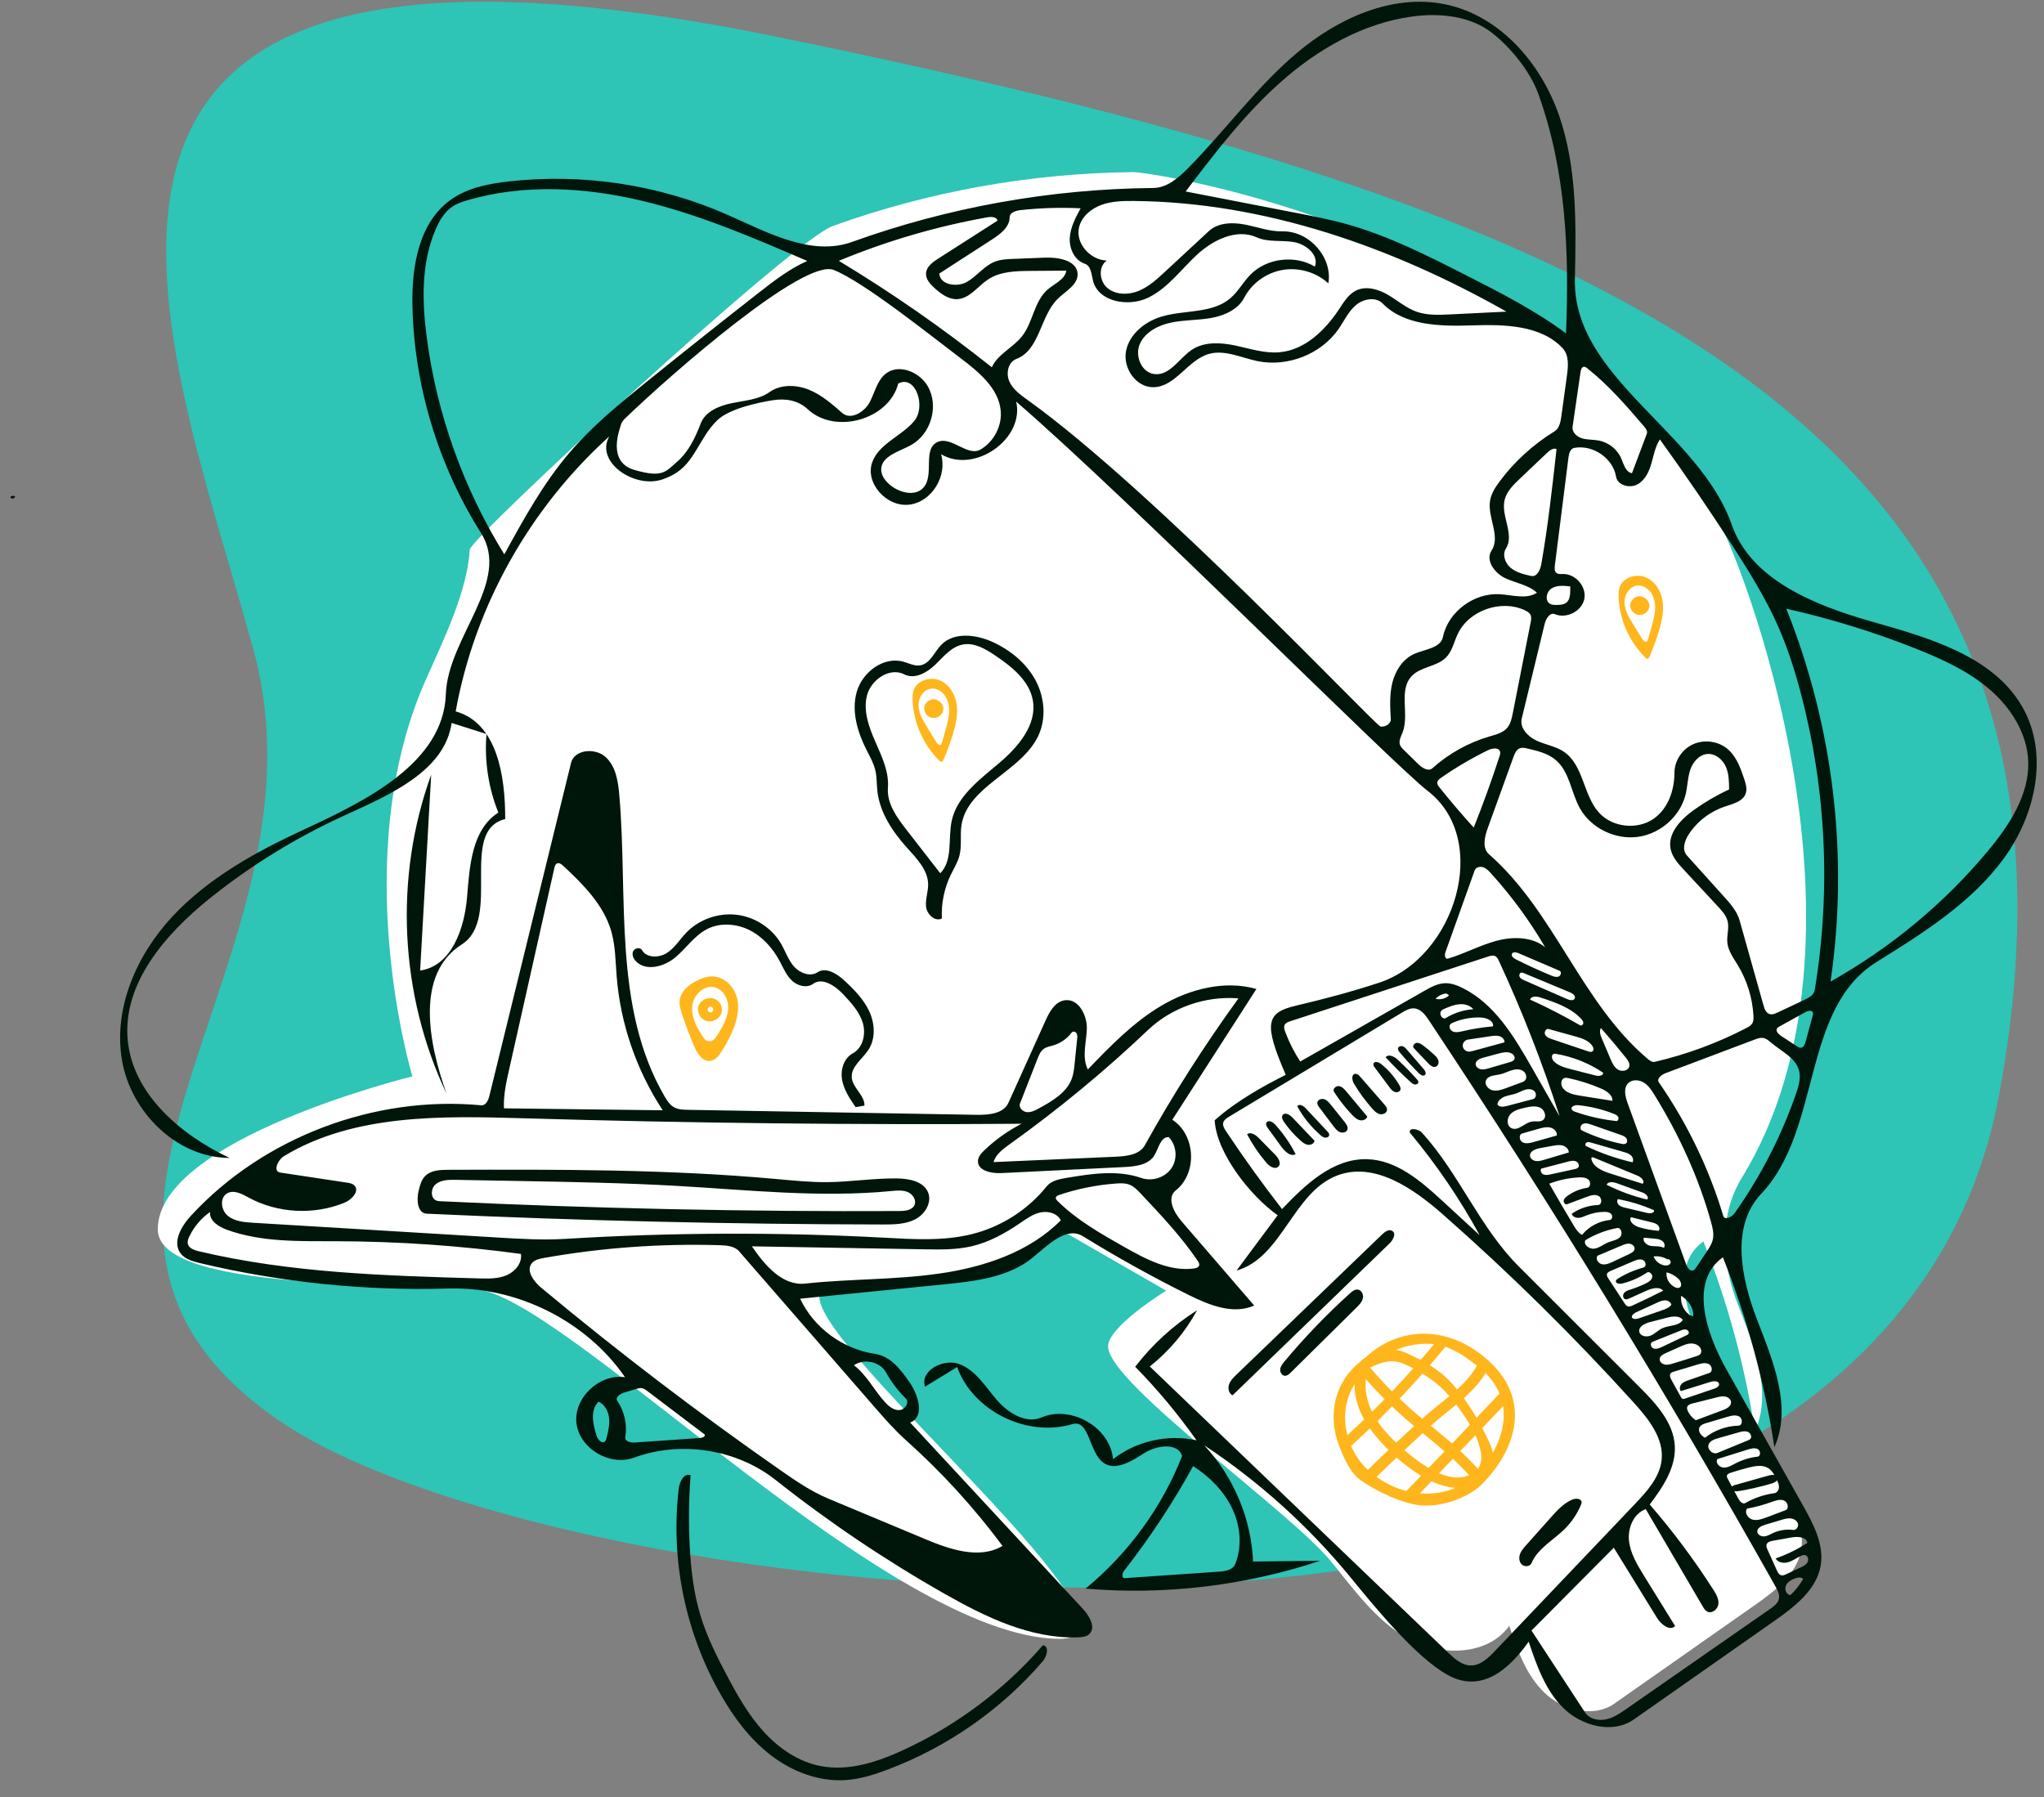 <svg width="116" height="102" viewBox="0 0 116 102" fill="none" xmlns="http://www.w3.org/2000/svg">
<rect x="0" y="0" width="116" height="102" fill="#808080" stroke="none"/>
<path fill-rule="evenodd" clip-rule="evenodd" d="M15.951 80.7C-0.565 69.492 19.215 54.639 14.383 36.88C9.551 19.12 -2.153 -7.36 44.021 2.075C90.805 11.636 120.477 23.946 113.465 62.077C106.453 100.208 32.466 91.908 15.951 80.7Z" fill="#2EC4B6"/>
<path fill-rule="evenodd" clip-rule="evenodd" d="M87.634 96.053C86.599 95.043 86.108 93.631 85.65 92.272C84.451 93.971 81.775 94.025 79.936 93.012C78.098 91.998 76.857 90.228 75.537 88.618C73.174 85.734 63.051 78.613 62.885 76.465C62.796 75.326 66.183 73.251 66.183 73.251L60.097 69.748C60.097 69.748 56.94 72.117 55.125 72.398C50.076 73.182 46.505 72.715 46.5 73.605C46.485 76.821 66.378 93.14 60.035 93.012C50.514 92.82 33.125 74.692 27.492 73.251C25.133 72.648 8.954 73.605 8.954 69.773C8.954 64.628 23.405 61.088 23.405 61.088C23.405 61.088 19.639 48.663 24.198 38.503C25.242 36.176 26.534 33.472 26.66 31.186C26.695 30.559 44.92 13.671 47.261 12.827C52.72 10.86 58.527 9.821 64.345 9.769C65.12 9.762 87.232 12.827 97.176 28.883C98.973 31.785 107.136 53.333 98.848 66.851C97.54 68.983 97.701 71.63 98.605 73.978C99.508 76.325 100.62 78.937 99.596 81.237C99.036 77.552 98.054 73.929 96.672 70.457C94.747 71.827 95.722 74.774 96.87 76.815C98.317 79.386 99.764 81.958 101.211 84.53C101.812 85.599 102.435 86.778 102.218 87.98C101.971 89.355 100.718 90.306 99.558 91.119C96.91 92.976 94.262 94.832 91.614 96.689C90.425 97.522 88.67 97.063 87.634 96.053Z" fill="white"/>
<path fill-rule="evenodd" clip-rule="evenodd" d="M51.86 39.149C52.063 38.612 52.793 38.391 53.332 38.614C53.871 38.838 54.205 39.398 54.29 39.964C54.374 40.531 54.246 41.107 54.081 41.656C53.931 42.157 53.749 42.649 53.538 43.129C53.518 43.173 53.492 43.223 53.444 43.234C53.392 43.245 53.345 43.206 53.308 43.169C52.392 42.262 51.84 41.012 51.792 39.739C51.785 39.54 51.79 39.336 51.86 39.149ZM53.443 39.281C53.293 39.154 53.099 39.072 52.901 39.078C52.439 39.092 52.117 39.584 52.127 40.036C52.138 40.487 52.384 40.898 52.623 41.284C52.793 41.561 52.964 41.838 53.135 42.115C53.194 42.21 53.308 42.317 53.399 42.252C53.436 42.226 53.45 42.179 53.462 42.137C53.532 41.885 53.602 41.633 53.672 41.382C53.772 41.022 53.873 40.656 53.866 40.283C53.86 39.911 53.732 39.523 53.443 39.281L53.443 39.281Z" fill="#FFB61D"/>
<path fill-rule="evenodd" clip-rule="evenodd" d="M53.141 40.726C53.028 40.757 52.906 40.751 52.797 40.71C52.586 40.629 52.44 40.408 52.452 40.187C52.464 39.965 52.634 39.761 52.852 39.703C53.184 39.615 53.557 39.914 53.535 40.249C53.521 40.467 53.355 40.667 53.141 40.726Z" fill="#FFB61D"/>
<path fill-rule="evenodd" clip-rule="evenodd" d="M59.185 93.374C59.563 93.423 59.424 93.998 59.178 94.284C56.831 97.017 53.767 99.156 50.362 100.437C49.599 100.725 48.809 100.972 47.992 101.027C46.479 101.129 44.971 100.55 43.774 99.638C42.577 98.726 41.664 97.5 40.921 96.206C38.888 92.668 38.036 88.492 38.524 84.461C38.57 84.082 38.835 83.578 39.192 83.732C39.088 85.08 39.072 86.434 39.144 87.784C39.214 89.109 39.371 90.439 39.76 91.71C40.12 92.888 40.674 93.999 41.252 95.09C41.846 96.212 42.476 97.33 43.334 98.274C44.192 99.219 45.305 99.986 46.572 100.231C48.16 100.538 49.791 100.002 51.255 99.327C54.292 97.926 57.016 95.881 59.185 93.374Z" fill="#00160A"/>
<path fill-rule="evenodd" clip-rule="evenodd" d="M70.172 78.014C72.93 75.36 75.688 72.706 78.445 70.051C78.6 69.903 78.828 69.744 79.011 69.858C79.255 70.01 79.06 70.376 78.854 70.574C75.886 73.446 72.918 76.318 69.949 79.19C69.735 79.084 69.673 78.798 69.749 78.575C69.824 78.352 70.001 78.179 70.172 78.014H70.172Z" fill="#00160A"/>
<path fill-rule="evenodd" clip-rule="evenodd" d="M49.058 62.748C48.89 62.777 48.722 62.805 48.554 62.833C48.227 62.354 47.894 61.857 47.791 61.29C47.689 60.723 47.88 60.063 48.395 59.784C48.977 59.467 49.152 58.689 48.967 58.063C48.782 57.438 48.322 56.931 47.872 56.45C47.415 55.963 46.682 55.445 46.14 55.84C45.786 56.097 45.257 55.952 44.94 55.652C44.624 55.351 44.456 54.937 44.252 54.554C43.864 53.832 43.3 53.18 42.561 52.801C41.822 52.422 40.897 52.347 40.154 52.717C39.416 53.084 38.951 53.813 38.322 54.34C37.693 54.866 36.655 55.145 36.089 54.555C35.944 54.405 35.848 54.183 35.93 53.993C36.012 53.804 36.33 53.739 36.431 53.919C36.69 54.378 37.404 54.372 37.851 54.082C38.298 53.792 38.578 53.318 38.944 52.935C39.661 52.186 40.751 51.797 41.793 51.916C42.834 52.036 43.802 52.662 44.322 53.553C44.573 53.983 44.728 54.471 45.055 54.848C45.382 55.224 45.977 55.455 46.397 55.18C46.871 54.869 47.489 55.255 47.905 55.638C48.468 56.155 49.017 56.714 49.334 57.403C49.651 58.092 49.702 58.94 49.287 59.578C48.942 60.109 48.282 60.539 48.339 61.166C48.393 61.75 49.08 62.162 49.058 62.748Z" fill="#00160A"/>
<path fill-rule="evenodd" clip-rule="evenodd" d="M56.339 36.438C57.348 36.901 58.247 37.64 58.766 38.605C59.285 39.571 59.39 40.769 58.925 41.76C57.962 43.81 54.901 44.609 54.564 46.84C54.478 47.409 54.595 48 54.451 48.557C54.352 48.942 54.134 49.286 53.96 49.645C53.587 50.415 53.411 51.275 53.452 52.126C53.063 52.332 52.606 51.893 52.556 51.463C52.506 51.033 52.682 50.606 52.673 50.173C52.655 49.36 52.012 48.712 51.463 48.101C50.64 47.184 49.925 46.104 49.792 44.891C49.749 44.5 49.767 44.101 49.677 43.718C49.58 43.306 49.364 42.932 49.172 42.553C48.656 41.53 48.307 40.35 48.625 39.253C48.943 38.155 50.127 37.248 51.251 37.55C51.57 37.635 51.883 37.811 52.21 37.763C52.786 37.679 53.018 37.008 53.419 36.595C54.138 35.856 55.394 36.005 56.339 36.438M51.45 47.102C52.087 47.922 52.724 48.742 53.362 49.563C54.093 48.81 53.791 47.591 54.013 46.576C54.316 45.192 55.581 44.253 56.677 43.33C57.773 42.406 58.862 41.143 58.615 39.749C58.418 38.629 57.418 37.832 56.46 37.189C55.92 36.826 55.296 36.461 54.652 36.578C54 36.696 53.554 37.261 53.084 37.718C52.615 38.176 51.907 38.573 51.32 38.273C50.493 37.852 49.441 38.571 49.207 39.454C48.974 40.337 49.309 41.261 49.678 42.099C50.046 42.938 50.461 43.806 50.391 44.716C50.323 45.601 50.901 46.395 51.45 47.102Z" fill="#00160A"/>
<path fill-rule="evenodd" clip-rule="evenodd" d="M0.598 28.255C0.556 28.146 0.753 28.115 0.858 28.17C0.854 28.284 0.674 28.342 0.602 28.252L0.598 28.255Z" fill="#00160A"/>
<path fill-rule="evenodd" clip-rule="evenodd" d="M77.061 73.19C77.278 73.219 77.393 73.48 77.344 73.688C77.294 73.897 77.134 74.06 76.98 74.212C75.738 75.44 74.495 76.669 73.253 77.897C73.161 77.988 73.053 78.085 72.923 78.081C72.748 78.076 72.633 77.878 72.654 77.707C72.676 77.537 72.79 77.394 72.901 77.261C74.044 75.893 75.284 74.604 76.609 73.404C76.736 73.289 76.889 73.166 77.061 73.19V73.19Z" fill="#00160A"/>
<path fill-rule="evenodd" clip-rule="evenodd" d="M40.528 55.422C41.213 55.483 41.739 56.112 41.857 56.775C41.974 57.438 41.763 58.115 41.477 58.726C41.319 59.063 41.138 59.389 40.934 59.702C40.788 59.927 40.602 60.163 40.333 60.207C39.884 60.28 39.569 59.796 39.396 59.385C39.152 58.806 38.929 58.218 38.726 57.624C38.626 57.333 38.53 57.026 38.581 56.722C38.659 56.258 39.062 55.911 39.484 55.687C39.805 55.516 40.165 55.39 40.528 55.422M39.885 58.834C39.938 58.914 39.994 58.996 40.076 59.047C40.144 59.089 40.226 59.106 40.305 59.096C40.509 59.068 40.64 58.876 40.744 58.703C41.016 58.249 41.295 57.772 41.326 57.247C41.356 56.721 41.051 56.137 40.525 56.029C39.909 55.902 39.335 56.506 39.283 57.119C39.231 57.733 39.545 58.316 39.885 58.834Z" fill="#FFB61D"/>
<path fill-rule="evenodd" clip-rule="evenodd" d="M40.499 56.668C40.668 56.721 40.813 56.842 40.895 56.996C40.968 57.133 40.99 57.296 40.956 57.447C40.878 57.795 40.475 58.039 40.121 57.951C39.767 57.863 39.531 57.462 39.632 57.118C39.733 56.775 40.152 56.558 40.499 56.668ZM40.42 57.391C40.549 57.325 40.434 57.084 40.3 57.137C40.195 57.151 40.126 57.279 40.174 57.371C40.221 57.463 40.368 57.484 40.441 57.41L40.42 57.391Z" fill="#FFB61D"/>
<path fill-rule="evenodd" clip-rule="evenodd" d="M76.729 63.269C76.347 62.865 76.004 62.427 75.706 61.962C75.61 61.813 75.808 61.619 75.986 61.642C76.164 61.666 76.295 61.812 76.408 61.948C76.804 62.422 77.199 62.897 77.595 63.371C77.549 63.541 77.331 63.617 77.158 63.572C76.985 63.527 76.85 63.397 76.729 63.269L76.729 63.269Z" fill="#00160A"/>
<path fill-rule="evenodd" clip-rule="evenodd" d="M89.758 85.252C89.762 85.307 89.741 85.361 89.719 85.412C89.502 85.93 89.179 86.404 88.775 86.799C88.131 87.428 87.259 87.893 86.914 88.716C86.833 88.912 86.528 88.94 86.37 88.797C86.212 88.654 86.19 88.409 86.26 88.209C86.33 88.01 86.475 87.846 86.617 87.687C87.078 87.17 87.539 86.652 88 86.135C88.354 85.738 88.723 85.33 89.213 85.113C89.414 85.023 89.741 85.036 89.758 85.252V85.252Z" fill="#00160A"/>
<path fill-rule="evenodd" clip-rule="evenodd" d="M77.199 61.114C77.654 61.637 78.11 62.161 78.565 62.684C78.641 62.772 78.722 62.872 78.717 62.987C78.709 63.166 78.484 63.273 78.306 63.232C78.127 63.19 77.992 63.05 77.873 62.915C77.487 62.477 77.141 62.005 76.842 61.507C76.725 61.313 76.679 60.973 76.908 60.944C77.025 60.929 77.123 61.026 77.199 61.114L77.199 61.114Z" fill="#00160A"/>
<path fill-rule="evenodd" clip-rule="evenodd" d="M71.955 64.031C71.886 63.936 71.815 63.812 71.873 63.71C71.97 63.542 72.232 63.672 72.363 63.817C72.826 64.327 73.219 64.897 73.531 65.507C73.234 65.654 72.919 65.355 72.726 65.09C72.469 64.737 72.212 64.384 71.955 64.031Z" fill="#00160A"/>
<path fill-rule="evenodd" clip-rule="evenodd" d="M72.366 65.534C72.551 65.722 72.738 66.032 72.545 66.213C72.349 66.397 72.035 66.189 71.862 65.984C71.442 65.489 71.077 64.949 70.776 64.378C70.969 64.215 71.256 64.404 71.433 64.584C71.744 64.901 72.055 65.217 72.366 65.534Z" fill="#00160A"/>
<path fill-rule="evenodd" clip-rule="evenodd" d="M72.87 63.678C72.787 63.558 72.708 63.392 72.799 63.277C72.928 63.112 73.192 63.263 73.337 63.415C73.759 63.857 74.18 64.299 74.601 64.741C74.582 64.9 74.391 64.996 74.228 64.972C74.066 64.949 73.931 64.841 73.809 64.734C73.455 64.42 73.139 64.065 72.87 63.678L72.87 63.678Z" fill="#00160A"/>
<path fill-rule="evenodd" clip-rule="evenodd" d="M75.526 62.699C75.788 63.026 76.051 63.354 76.313 63.681C76.417 63.811 76.527 63.978 76.459 64.129C76.394 64.274 76.187 64.312 76.037 64.25C75.888 64.188 75.784 64.055 75.686 63.928C75.412 63.57 75.141 63.211 74.872 62.85C74.813 62.77 74.751 62.68 74.76 62.582C74.775 62.418 74.989 62.333 75.149 62.383C75.309 62.433 75.422 62.57 75.526 62.699H75.526Z" fill="#00160A"/>
<path fill-rule="evenodd" clip-rule="evenodd" d="M75.328 64.209C75.383 64.267 75.441 64.334 75.435 64.413C75.427 64.517 75.302 64.582 75.196 64.567C75.09 64.551 75.002 64.48 74.922 64.41C74.399 63.95 73.957 63.4 73.624 62.793C73.69 62.626 73.948 62.739 74.071 62.871C74.49 63.317 74.909 63.763 75.328 64.209Z" fill="#00160A"/>
<path fill-rule="evenodd" clip-rule="evenodd" d="M80.413 61.256C80.454 61.302 80.497 61.355 80.494 61.416C80.49 61.508 80.379 61.565 80.286 61.55C80.193 61.534 80.118 61.469 80.049 61.407C79.557 60.961 79.085 60.493 78.637 60.004C78.796 59.796 79.13 59.963 79.322 60.142C79.704 60.496 80.068 60.868 80.413 61.256Z" fill="#00160A"/>
<path fill-rule="evenodd" clip-rule="evenodd" d="M78.851 61.701C78.575 61.332 78.3 60.963 78.024 60.593C77.974 60.526 77.92 60.443 77.947 60.364C78.001 60.207 78.244 60.277 78.374 60.381C78.789 60.712 79.141 61.118 79.407 61.572C79.459 61.66 79.508 61.764 79.472 61.859C79.425 61.98 79.256 62.016 79.134 61.965C79.013 61.915 78.929 61.806 78.851 61.701L78.851 61.701Z" fill="#00160A"/>
<path fill-rule="evenodd" clip-rule="evenodd" d="M81.051 60.344C80.778 60.058 80.506 59.771 80.234 59.485C80.137 59.383 80.254 59.202 80.396 59.187C80.537 59.172 80.667 59.26 80.779 59.346C80.986 59.503 81.185 59.67 81.376 59.846C81.482 59.943 81.589 60.049 81.629 60.186C81.669 60.322 81.614 60.495 81.477 60.541C81.319 60.595 81.164 60.464 81.051 60.344L81.051 60.344Z" fill="#00160A"/>
<path fill-rule="evenodd" clip-rule="evenodd" d="M80.522 60.911C80.145 60.533 79.784 60.14 79.441 59.733C79.381 59.662 79.317 59.575 79.343 59.486C79.372 59.386 79.505 59.347 79.606 59.381C79.706 59.414 79.78 59.497 79.848 59.576C80.163 59.941 80.478 60.305 80.793 60.67C80.879 60.769 80.963 60.924 80.866 61.012C80.768 61.1 80.615 61.005 80.522 60.911V60.911Z" fill="#00160A"/>
<path fill-rule="evenodd" clip-rule="evenodd" d="M98.45 84.284C98.876 84.156 99.953 83.87 100.378 83.742C100.569 83.684 100.852 83.677 100.888 83.869C100.917 84.027 100.732 84.134 100.576 84.185C100.146 84.326 99.05 84.582 98.6 84.635C98.44 84.654 98.208 84.596 98.24 84.441C98.259 84.352 98.362 84.311 98.45 84.284Z" fill="#00160A"/>
<path fill-rule="evenodd" clip-rule="evenodd" d="M50.92 66.881C51.594 66.891 52.39 67.044 52.659 67.648C52.911 68.216 52.514 68.898 51.958 69.193C51.401 69.487 50.739 69.495 50.106 69.494C41.474 69.483 32.843 69.279 24.221 68.882C23.684 68.858 23.633 68.099 23.756 67.587C23.829 67.281 23.912 66.959 24.137 66.736C24.461 66.414 24.976 66.392 25.438 66.391C31.636 66.371 37.846 66.352 44.017 66.91C44.995 66.998 45.974 67.101 46.956 67.092C48.279 67.079 49.596 66.862 50.92 66.881M51.887 68.414C52.031 68.138 51.819 67.787 51.529 67.66C51.24 67.533 50.907 67.566 50.591 67.596C46.545 67.986 42.471 67.536 38.413 67.304C35.463 67.136 32.507 67.082 29.552 67.028C28.321 67.006 27.089 66.984 25.858 66.961C25.465 66.954 25.034 66.959 24.732 67.205C24.43 67.451 24.42 68.032 24.795 68.148C24.863 68.169 24.934 68.172 25.006 68.175C33.677 68.588 42.36 68.773 51.042 68.731C51.36 68.729 51.742 68.691 51.887 68.414Z" fill="#00160A"/>
<path fill-rule="evenodd" clip-rule="evenodd" d="M45.41 73.706C46.18 75.355 47.838 76.575 49.67 76.841C50.532 76.967 51.121 77.734 51.611 78.438C52.122 79.17 52.496 80.411 51.653 80.735C54.926 84.266 58.2 87.797 61.473 91.329C61.853 91.739 62.223 92.424 61.782 92.771C61.618 92.9 61.394 92.92 61.184 92.927C58.487 93.016 55.942 91.781 53.608 90.456C50.247 88.548 47.036 86.385 44.016 83.994C41.808 82.248 38.638 81.748 35.981 82.728C34.603 83.237 32.876 82.2 32.715 80.768C32.554 79.336 34.01 77.957 35.468 78.16C33.276 74.979 29.356 73.012 25.435 73.128C20.704 73.268 15.953 72.782 11.353 71.688C10.949 71.592 10.515 71.472 10.261 71.15C9.756 70.507 10.286 69.593 10.842 68.991C14.934 64.554 21.231 62.16 27.311 62.73C27.57 62.754 27.711 62.447 27.772 62.199C29.318 55.897 30.864 49.595 32.409 43.293C32.596 42.533 33.778 42.428 34.364 42.959C34.95 43.491 35.078 44.338 35.146 45.117C35.65 50.921 34.77 57.17 37.72 62.231C37.858 62.467 38.013 62.708 38.254 62.842C38.492 62.974 38.778 62.982 39.051 62.987C44.513 63.081 49.974 63.176 55.436 63.271C56.117 63.282 56.952 63.203 57.227 62.594C57.931 61.034 58.636 59.473 59.34 57.912C59.564 57.416 59.873 56.852 60.422 56.771C61.207 56.654 61.704 57.619 61.679 58.396C61.654 59.173 61.386 59.998 61.736 60.696C63.019 59.362 64.324 58.011 65.929 57.066C67.533 56.122 69.504 55.62 71.303 56.128C69.712 58.602 68.122 61.076 66.531 63.55C67.86 64.41 67.964 66.585 66.724 67.563C66.195 67.981 66.615 68.805 67.054 69.313C68.428 70.907 69.802 72.5 71.176 74.093C70.003 74.625 68.637 74.078 67.484 73.506C65.423 72.484 63.411 71.368 61.457 70.162C60.509 69.576 59.464 70.674 58.604 71.377C57.238 72.493 55.352 72.715 53.581 72.892C50.857 73.163 48.134 73.435 45.41 73.706ZM50.161 70.243C51.834 70.333 53.539 70.446 55.163 70.04C56.825 69.625 58.339 68.658 59.395 67.335C59.651 67.013 60.101 66.923 60.511 66.853C61.929 66.615 63.422 66.382 64.776 66.856C65.388 67.07 66.133 66.825 66.488 66.293C66.843 65.762 66.773 64.996 66.327 64.534C65.844 64.521 65.756 65.191 65.5 65.592C65.164 66.118 64.43 66.204 63.797 66.235C61.473 66.349 59.149 66.463 56.825 66.578C56.261 66.605 55.483 66.445 55.5 65.892C55.508 65.649 55.689 65.449 55.867 65.279C56.491 64.683 57.203 64.175 57.975 63.778C48.538 63.847 39.1 63.744 29.668 63.466C25.03 63.33 20.084 63.227 16.131 65.605C15.763 65.827 15.474 66.482 15.902 66.547C17.163 66.737 18.424 66.927 19.684 67.118C19.835 67.14 19.995 67.168 20.104 67.272C20.43 67.583 19.973 68.084 19.553 68.257C17.822 68.97 15.758 68.861 14.115 67.97C13.742 67.768 13.3 67.522 12.921 67.711C12.462 67.94 12.525 68.661 12.914 68.99C13.303 69.32 13.857 69.366 14.37 69.397C18.983 69.675 23.596 69.954 28.209 70.232C29.506 70.311 30.806 70.389 32.103 70.31C38.114 69.943 44.147 69.921 50.161 70.243ZM56.894 87.737C55.28 85.564 53.441 83.55 51.414 81.738C50.751 81.144 50.166 80.472 49.584 79.802C47.037 76.873 44.49 73.944 41.943 71.014C41.689 70.722 41.249 70.683 40.857 70.671C37.511 70.568 34.155 70.811 30.862 71.395C30.618 71.439 30.356 71.495 30.195 71.679C29.822 72.105 30.288 72.729 30.725 73.093C35.098 76.735 39.631 80.192 44.308 83.453C45.169 84.052 46.042 84.65 47.014 85.056C48.848 85.822 50.682 86.589 52.516 87.355C53.919 87.941 55.592 88.514 56.894 87.737ZM34.995 55.395C34.927 54.54 34.927 53.669 34.687 52.843C34.254 51.357 33.099 50.189 31.949 49.128C31.86 49.045 31.742 48.957 31.627 48.998C31.522 49.036 31.484 49.159 31.46 49.265C30.604 53.082 29.747 56.898 28.89 60.715C28.729 61.435 28.566 62.166 28.601 62.902C31.605 62.939 34.608 62.976 37.611 63.013C36.115 60.737 35.207 58.094 34.995 55.395ZM70.284 56.663C68.419 56.507 66.497 57.178 65.154 58.454C62.694 60.791 60.066 62.961 57.298 64.941C56.919 65.212 56.513 65.512 56.384 65.954C58.704 65.852 61.023 65.749 63.343 65.647C63.955 65.62 64.675 65.53 64.967 65.004C66.568 62.123 68.345 59.336 70.284 56.663ZM10.745 70.175C10.681 70.308 10.626 70.455 10.661 70.597C10.723 70.848 11.022 70.952 11.279 71.013C16.465 72.244 21.846 72.403 27.18 72.555C27.711 72.57 28.262 72.582 28.749 72.376C29.237 72.17 29.642 71.679 29.563 71.166C26.095 70.695 22.595 70.455 19.094 70.445C16.997 70.44 14.84 70.507 12.874 69.793C12.4 69.621 11.863 69.276 11.923 68.784C11.418 69.14 11.008 69.624 10.745 70.175ZM60.201 69.259C60.015 68.864 59.49 68.718 59.056 68.809C58.621 68.9 58.252 69.17 57.887 69.419C57.046 69.993 56.136 70.5 55.138 70.732C54.267 70.934 53.361 70.919 52.467 70.904C49.201 70.847 45.935 70.791 42.67 70.734C43.397 71.796 44.394 72.988 45.692 72.849C48.232 72.576 50.806 72.641 53.334 72.276C55.862 71.911 58.423 71.055 60.201 69.259ZM67.756 71.992C67.875 71.976 68.014 71.937 68.051 71.826C68.082 71.732 68.025 71.634 67.969 71.552C67.029 70.168 65.87 68.94 64.717 67.719C64.541 67.533 64.358 67.341 64.119 67.243C63.871 67.141 63.593 67.151 63.325 67.171C62.231 67.251 61.148 67.469 60.111 67.818C60.026 67.847 59.928 67.892 59.918 67.98C59.911 68.047 59.963 68.106 60.011 68.155C61.101 69.239 62.465 70.013 63.81 70.774C65.027 71.462 66.363 72.176 67.756 71.992ZM36.745 78.954C36.644 78.877 36.535 78.797 36.408 78.781C36.304 78.768 36.201 78.799 36.101 78.829C35.871 78.899 35.64 78.969 35.41 79.039C35.184 79.107 34.902 79.311 35.032 79.504C35.439 80.106 35.604 80.859 35.485 81.571C35.446 81.802 35.786 81.885 36.025 81.869C37.259 81.783 38.492 81.698 39.726 81.613C39.855 81.604 40.029 81.54 39.998 81.418C38.914 80.596 37.83 79.775 36.745 78.954ZM57.886 62.63C57.8 62.852 58.031 63.093 58.272 63.117C58.514 63.142 58.743 63.023 58.955 62.907C59.72 62.491 60.544 62.008 60.833 61.2C60.927 60.936 60.956 60.656 60.985 60.378C61.033 59.902 61.082 59.426 61.131 58.95C61.142 58.844 61.15 58.729 61.093 58.639C61.036 58.549 60.884 58.512 60.821 58.598C60.564 58.947 60.188 59.209 59.767 59.332C59.585 59.386 59.39 59.416 59.236 59.526C59.054 59.656 58.964 59.875 58.883 60.081C58.551 60.931 58.219 61.781 57.886 62.63ZM50.284 77.891C49.951 77.283 49.033 77.079 48.464 77.486C49.198 78.047 49.611 78.912 50.234 79.589C50.448 79.822 50.727 80.048 51.047 80.027C51.367 80.007 51.631 79.588 51.404 79.367C50.96 78.932 50.581 78.433 50.284 77.891ZM33.973 79.549C33.478 80.022 33.647 80.823 33.851 81.469C33.92 81.688 34.14 81.959 34.322 81.816C34.384 81.768 34.406 81.687 34.425 81.611C34.516 81.24 34.608 80.859 34.567 80.479C34.526 80.099 34.326 79.713 33.973 79.549Z" fill="#00160A"/>
<path fill-rule="evenodd" clip-rule="evenodd" d="M88.738 96.953C87.703 95.943 87.212 94.531 86.754 93.172C85.555 94.871 84 96.077 82.162 95.063C80.324 94.049 77.962 91.129 76.641 89.518C74.278 86.634 71.471 84.1 68.343 82.026C70.014 83.819 71.013 86.198 71.113 88.621C72.38 88.608 73.647 88.595 74.914 88.582C70.654 90.002 66.091 90.544 61.607 90.16C64.043 88.156 65.948 85.54 67.088 82.632C66.834 81.846 65.625 82.028 64.92 82.48C64.214 82.932 63.301 83.505 62.621 83.017C61.785 82.416 61.842 80.532 60.849 80.827C58.269 81.591 55.211 80.072 54.32 77.584C53.712 77.956 53.103 78.328 52.495 78.7C52.202 77.778 53.559 77.066 54.473 77.429C55.387 77.793 55.923 78.698 56.557 79.437C57.191 80.177 58.208 80.831 59.112 80.445C60.798 79.727 63.016 81.024 63.167 82.817C64.474 81.79 66.267 81.384 67.903 81.742C66.86 80.263 65.695 78.867 64.424 77.569C65.39 76.31 66.585 75.219 67.936 74.362C67.273 75.588 66.354 76.68 65.252 77.553C70.903 82.972 76.553 88.391 82.203 93.811C82.559 94.152 82.967 94.515 83.465 94.522C84.01 94.529 84.451 94.109 84.823 93.718C87.475 90.934 90.126 88.15 92.778 85.366C93.469 84.641 94.196 83.841 94.3 82.855C94.43 81.617 93.546 80.518 92.702 79.586C89.306 75.836 85.694 72.274 81.887 68.924C80.217 67.454 78.016 65.925 75.915 66.704C73.38 67.643 72.777 71.374 70.174 72.111C70.952 71.065 71.731 70.018 72.509 68.971C70.966 67.879 69.035 65.442 68.935 63.581C70.174 62.477 71.701 61.641 72.968 60.999C71.701 58.081 71.852 57.474 73.546 57.076C75.24 56.678 76.708 56.283 78.265 55.773C82.582 54.361 84.642 47.664 81.019 44.883C79.025 43.352 64.085 28.331 57.67 22.793C58.156 24.913 55.302 26.912 53.407 25.778C53.771 27 52.897 28.479 51.607 28.64C50.317 28.801 49.058 27.401 49.51 26.208C49.898 25.181 51.142 24.756 51.864 23.919C52.587 23.082 51.957 21.242 50.975 21.769C50.457 23.811 47.405 24.68 45.847 23.231C45.299 22.721 44.58 22.595 43.846 22.716C42.946 22.863 41.389 23.205 40.723 23.836C39.68 24.825 39.445 26.27 38.203 26.941C38.005 27.048 37.798 27.14 37.579 27.213C35.985 27.745 33.753 26.201 34.58 24.767C30.045 28.858 26.931 34.431 25.861 40.375C28.228 41.035 28.678 44.076 28.671 46.484C26 47.147 28.513 52.134 26.203 53.603C23.57 55.279 24.302 59.174 25.345 62.072C22.676 56.453 22.355 49.807 24.47 43.967C24.261 47.672 24.052 51.377 23.843 55.082C25.634 54.826 26.357 52.691 26.505 50.926C26.653 49.162 26.766 47.085 28.282 46.119C27.716 44.707 27.484 43.169 27.609 41.657C26.95 41.449 26.291 41.24 25.631 41.032C25.236 43.76 22.138 45.102 19.584 46.264C16.827 47.518 14.233 49.115 11.884 51.004C9.365 53.031 6.966 55.817 7.245 58.996C7.513 62.052 10.206 64.39 13.032 65.718C10.005 65.712 7.407 63.077 6.919 60.155C6.432 57.233 7.733 54.226 9.768 52.034C11.803 49.842 14.502 48.352 17.238 47.086C20.822 45.428 25.168 43.278 25.302 39.403C25.413 36.172 29.035 33.006 27.3 30.255C24.863 26.391 23.503 21.883 23.406 17.344C23.358 15.104 23.776 12.569 25.653 11.286C26.587 10.647 27.749 10.424 28.882 10.297C33.082 9.825 37.409 10.483 41.264 12.181C43.539 13.182 46.024 14.571 48.365 13.727C53.825 11.76 59.631 10.721 65.449 10.669C66.224 10.662 66.868 10.105 67.408 9.56C69.533 7.417 71.306 4.938 73.618 2.989C75.93 1.041 79.006 -0.362 81.995 0.241C85.124 0.873 87.46 3.599 88.482 6.56C89.504 9.521 89.446 12.72 89.377 15.844C89.254 21.44 96.428 24.487 98.28 29.783C99.371 32.906 102.973 34.352 106.213 35.274C109.452 36.195 113.08 37.215 114.75 40.083C116.305 42.754 115.536 46.253 113.7 48.747C111.864 51.242 109.146 52.951 106.495 54.6C102.202 57.27 103.407 64.098 99.952 67.751C98.21 69.592 98.805 72.53 99.709 74.878C100.613 77.225 101.724 79.837 100.7 82.137C100.14 78.452 99.158 74.829 97.777 71.357C95.851 72.727 96.826 75.674 97.974 77.715C99.421 80.286 100.868 82.858 102.315 85.43C102.917 86.499 103.539 87.678 103.322 88.88C103.075 90.255 101.822 91.206 100.662 92.019C98.014 93.876 95.366 95.732 92.718 97.589C91.529 98.422 89.774 97.963 88.738 96.953ZM94.39 73.251C94.158 72.995 93.733 73.12 93.415 73.263C93.097 73.407 92.779 73.551 92.461 73.694C92.391 73.726 92.314 73.758 92.24 73.738C92.101 73.701 92.077 73.499 92.165 73.386C92.253 73.274 92.401 73.229 92.539 73.185C92.832 73.092 93.118 72.978 93.394 72.843C93.552 72.766 93.721 72.665 93.764 72.498C93.807 72.331 93.611 72.127 93.465 72.225C93.038 72.513 92.558 72.725 92.055 72.847C91.904 72.884 91.669 72.838 91.704 72.69C91.718 72.633 91.772 72.596 91.822 72.565C92.271 72.288 92.761 72.076 93.272 71.937C93.456 71.886 93.41 71.584 93.235 71.509C93.06 71.435 92.859 71.51 92.684 71.585C92.261 71.766 91.838 71.946 91.414 72.127C91.323 72.165 91.221 72.216 91.197 72.31C91.175 72.395 91.225 72.479 91.273 72.552C91.581 73.024 91.888 73.495 92.196 73.967C92.243 74.038 92.296 74.115 92.379 74.141C92.469 74.17 92.565 74.13 92.651 74.091C93.237 73.824 93.817 73.543 94.39 73.251ZM65.463 21.976C64.466 21.992 63.718 20.884 63.903 19.926C64.089 18.968 64.969 18.251 65.922 17.967C67.218 17.581 68.765 17.807 69.798 16.949C70.262 16.564 70.545 16.011 70.968 15.583C71.889 14.649 73.491 14.452 74.62 15.133C74.873 14.482 74.123 13.853 73.421 13.737C72.719 13.621 71.963 13.76 71.316 13.468C70.18 12.957 68.843 13.614 67.934 14.454C67.025 15.294 66.279 16.352 65.159 16.895C64.039 17.438 62.343 17.135 62.035 15.95C61.939 15.58 61.927 15.091 61.559 14.966C60.978 14.77 60.676 14.106 60.711 13.506C60.745 12.906 61.039 12.353 61.327 11.822C60.189 11.766 59.046 11.801 57.913 11.925C57.642 11.955 57.296 12.068 57.297 12.335C57.298 12.888 56.774 13.284 56.302 13.589C55.305 14.234 54.307 14.879 53.309 15.524C53.341 16.169 54.312 16.323 54.88 15.996C55.449 15.67 55.85 15.087 56.463 14.85C56.791 14.723 57.15 14.707 57.502 14.693C58.103 14.669 58.704 14.646 59.305 14.622C60.076 14.591 61.115 14.782 61.155 15.535C61.189 16.153 60.488 16.514 60.039 16.949C59.018 17.941 59.021 19.86 57.681 20.372C57.205 20.554 57.077 21.199 57.285 21.656C57.494 22.112 57.93 22.423 58.342 22.718C65.538 27.884 78.074 41.2 78.348 41.236C78.623 41.271 78.944 41.079 78.929 40.808C78.889 40.11 78.851 39.398 79.025 38.719C79.2 38.041 79.624 37.388 80.278 37.104C80.881 36.842 81.758 36.783 81.888 36.151C82.18 34.737 83.628 33.643 85.1 33.724C85.824 33.764 86.622 34.034 87.224 33.639C86.739 33.189 86.021 33.096 85.419 32.81C84.817 32.523 84.287 31.799 84.647 31.247C85.178 30.432 84.404 29.365 84.564 28.411C84.631 28.006 84.865 27.647 85.112 27.316C85.95 26.192 87.009 25.226 88.214 24.486C88.494 24.314 88.564 23.953 88.608 23.632C88.714 22.858 88.821 22.084 88.927 21.31C89.002 20.77 89.052 20.151 88.673 19.751C87.441 18.451 85.388 18.409 83.577 18.466C81.766 18.524 79.719 18.502 78.464 17.222C78.074 16.825 77.363 16.96 76.941 17.324C76.518 17.687 76.285 18.21 75.97 18.666C74.988 20.092 73.086 20.848 71.366 20.495C70.445 20.307 69.516 19.832 68.611 20.086C67.405 20.425 66.717 21.955 65.463 21.976ZM100.082 57.06C100.137 57.257 100.218 57.481 100.416 57.548C100.574 57.601 100.744 57.528 100.895 57.457C101.396 57.221 101.896 56.986 102.396 56.75C102.653 56.629 102.942 56.468 102.988 56.193C103.914 50.611 103.646 44.841 102.205 39.364C101.864 38.068 101.457 36.787 100.916 35.559C100.224 33.99 99.317 32.522 98.387 31.076C97.047 28.995 95.651 26.948 94.201 24.94C93.932 25.35 93.852 25.847 93.715 26.316C93.579 26.785 93.349 27.271 92.909 27.5C92.469 27.728 91.792 27.534 91.714 27.053C91.545 26.012 90.403 25.224 89.344 25.419C89.117 25.461 89.041 25.738 89.013 25.963C88.755 28.008 88.497 30.053 88.24 32.098C88.221 32.247 88.213 32.424 88.333 32.518C88.432 32.596 88.574 32.578 88.701 32.576C89.422 32.566 90.051 33.302 89.912 33.994C89.772 34.686 88.905 35.134 88.243 34.857C87.956 34.738 87.732 35.117 87.661 35.413C87.228 37.201 86.795 38.989 86.362 40.777C86.234 41.304 86.7 41.801 87.2 42.033C87.701 42.265 88.273 42.349 88.733 42.651C89.883 43.41 89.834 45.134 90.764 46.141C91.522 46.961 92.925 47.11 93.846 46.468C94.669 45.894 95.027 44.846 95.028 43.857C95.028 43.182 95.456 42.525 96.082 42.241C96.707 41.956 97.496 42.058 98.024 42.493C98.538 42.916 98.771 43.573 98.982 44.197C99.074 44.472 99.167 44.772 99.068 45.045C98.905 45.491 98.344 45.623 97.886 45.777C97.044 46.058 96.306 46.628 95.831 47.364C95.599 47.723 95.442 48.226 95.729 48.545C96.43 49.324 97.132 50.102 97.833 50.881C98.2 51.288 98.578 51.715 98.725 52.238C99.178 53.846 99.63 55.453 100.082 57.06ZM28.621 31.463C29.721 29.455 30.831 27.432 32.324 25.686C33.632 24.156 35.208 22.87 36.781 21.601C38.853 19.93 40.938 18.274 43.036 16.633C43.909 15.95 44.795 15.262 45.813 14.81C42.762 13.495 39.691 12.173 36.451 11.4C33.211 10.627 29.76 10.426 26.563 11.354C26.255 11.444 25.946 11.545 25.68 11.722C25.231 12.02 24.948 12.502 24.735 12.991C23.899 14.91 23.946 17.084 24.218 19.153C24.789 23.496 26.299 27.719 28.621 31.463ZM97.522 91.031C97.494 91.323 97.172 91.597 96.902 91.47C96.775 91.41 96.697 91.283 96.627 91.163C95.551 89.325 94.474 87.487 93.398 85.648C92.703 85.904 92.37 86.723 92.448 87.445C92.526 88.167 92.919 88.814 93.303 89.436C93.891 90.385 94.478 91.335 95.066 92.285C94.757 92.597 94.26 92.183 94.031 91.811C93.216 90.487 92.4 89.163 91.585 87.839C90.028 89.406 88.471 90.973 86.914 92.54C87.928 94.09 88.942 95.641 89.956 97.192C90.195 97.557 90.706 97.674 91.14 97.582C91.573 97.49 91.948 97.233 92.309 96.981C95.027 95.091 97.744 93.2 100.462 91.309C100.668 91.165 100.89 91.001 100.95 90.76C101.014 90.508 100.882 90.253 100.754 90.026C94.607 79.086 88.046 68.368 81.089 57.902C80.885 57.594 80.626 57.254 80.251 57.229C80.001 57.213 79.769 57.346 79.556 57.474C76.797 59.136 74.038 60.796 71.279 62.457C70.768 62.765 70.257 63.072 69.746 63.38C69.613 63.46 69.47 63.553 69.426 63.699C69.373 63.872 69.478 64.05 69.578 64.201C70.583 65.712 71.644 67.186 72.758 68.621C74.075 67.235 75.641 65.742 77.575 65.789C79.245 65.83 80.622 67.018 81.838 68.137C82.549 68.792 83.261 69.447 83.972 70.102C82.848 68.042 81.519 66.089 80.009 64.279C79.944 63.975 80.493 64.058 80.704 64.29C82.81 66.608 83.97 69.654 86.188 71.87C88.454 74.134 90.721 76.399 92.987 78.663C93.95 79.625 94.972 80.711 95.048 82.055C95.117 83.283 94.373 84.399 93.625 85.387C94.944 86.91 96.15 88.525 97.231 90.218C97.389 90.466 97.551 90.74 97.522 91.031ZM73.518 12.075C74.472 12.26 75.428 12.445 76.365 12.704C78.776 13.37 81.019 14.51 83.242 15.642C85.182 16.631 87.132 17.625 88.874 18.92C89.063 14.291 88.876 9.695 87.301 5.326C86.847 4.066 85.75 2.707 84.684 1.873C83.431 0.893 81.692 0.721 80.105 0.943C77.332 1.331 74.806 2.784 72.726 4.619C70.646 6.454 68.96 8.668 67.288 10.867C69.364 11.27 71.441 11.672 73.518 12.075ZM101.373 34.544C104.052 41.23 104.927 48.6 103.886 55.709C107.286 53.803 110.325 51.283 112.803 48.314C114.038 46.834 115.183 45.092 115.103 43.184C115.036 41.615 114.124 40.167 112.92 39.13C111.715 38.092 110.236 37.414 108.75 36.822C106.358 35.871 103.889 35.109 101.373 34.544ZM96.119 45.977C96.749 45.525 97.422 45.132 98.128 44.805C98.126 44.364 98.121 43.909 97.941 43.506C97.76 43.102 97.354 42.761 96.905 42.791C96.433 42.823 96.077 43.245 95.927 43.684C95.777 44.123 95.774 44.597 95.671 45.049C95.384 46.298 94.252 47.318 92.956 47.495C91.659 47.672 90.285 46.995 89.66 45.87C89.155 44.964 89.08 43.791 88.276 43.122C87.831 42.752 87.239 42.609 86.67 42.479C86.538 42.448 86.397 42.418 86.269 42.461C86.063 42.53 85.966 42.756 85.893 42.957C85.406 44.304 84.919 45.651 84.432 46.998C84.252 47.497 84.103 48.134 84.506 48.486C88.224 51.742 89.738 56.919 93.519 60.104C93.631 60.198 93.769 60.296 93.913 60.263C95.716 59.844 97.465 59.199 99.103 58.348C99.233 58.281 99.369 58.206 99.444 58.081C99.519 57.955 99.519 57.8 99.511 57.654C99.457 56.647 99.151 55.654 98.628 54.786C98.38 54.376 98.076 53.97 98.029 53.496C97.988 53.091 98.142 52.675 98.044 52.28C97.964 51.957 97.727 51.696 97.499 51.45C96.853 50.755 96.207 50.06 95.561 49.364C95.242 49.021 94.91 48.654 94.813 48.199C94.622 47.313 95.373 46.512 96.119 45.977ZM55.651 25.509C56.413 25.061 56.874 24.167 56.791 23.301C56.67 22.038 55.557 21.117 54.531 20.341C52.849 19.071 49.002 15.983 47.311 15.32C45.62 14.656 38.137 21.185 35.537 23.689C35.405 23.815 35.269 23.953 35.232 24.13C35.195 24.306 34.401 26.208 36.001 26.67C37.6 27.132 37.772 26.776 38.425 26.208C39.079 25.64 39.459 24.834 39.767 24.033C40.029 23.349 40.822 23.022 41.553 22.876C42.285 22.73 43.074 22.676 43.679 22.248C44.309 21.802 45.189 21.828 45.908 22.119C46.626 22.411 47.219 22.929 47.797 23.438C48.28 23.863 49.061 23.388 49.359 22.823C49.657 22.258 49.782 21.561 50.303 21.181C51.047 20.637 52.19 21.124 52.648 21.914C53.3 23.038 52.84 24.643 51.684 25.27C51.015 25.634 50.036 25.877 50.009 26.626C49.996 26.998 50.261 27.325 50.557 27.559C51.088 27.98 51.952 28.179 52.405 27.678C53.049 26.965 52.329 25.458 53.222 25.079C54.01 24.745 54.915 25.942 55.651 25.509ZM76.006 17.531C76.273 17.126 76.54 16.682 76.986 16.476C77.555 16.212 78.239 16.421 78.779 16.739C79.319 17.056 79.801 17.481 80.393 17.691C80.996 17.904 81.656 17.875 82.297 17.844C83.362 17.791 84.427 17.739 85.492 17.686C79.054 14.037 71.813 11.478 64.373 11.406C63.745 11.4 63.104 11.414 62.515 11.626C61.927 11.838 61.392 12.285 61.242 12.881C61.012 13.788 61.855 14.757 62.81 14.786C62.311 15.143 62.388 15.973 62.863 16.359C63.338 16.746 64.049 16.743 64.619 16.51C65.19 16.277 65.652 15.853 66.1 15.437C66.935 14.663 67.77 13.889 68.605 13.115C69.13 12.628 69.947 12.608 70.656 12.745C71.365 12.882 72.059 13.148 72.782 13.131C74.3 13.095 75.644 14.619 75.385 16.082C74.704 15.454 73.713 15.162 72.791 15.32C71.868 15.477 71.037 16.078 70.613 16.895C70.269 17.557 69.501 17.907 68.755 18.043C68.009 18.179 67.239 18.151 66.495 18.301C65.752 18.451 64.994 18.834 64.69 19.514C64.386 20.194 64.783 21.165 65.539 21.233C66.419 21.313 66.933 20.302 67.674 19.829C68.378 19.38 69.298 19.439 70.12 19.613C70.942 19.788 71.764 20.064 72.603 19.993C74.059 19.87 75.214 18.733 76.006 17.531ZM99.582 58.999C97.895 59.635 96.208 60.271 94.521 60.908C94.287 60.996 94.001 61.222 94.142 61.426C95.751 63.749 96.99 66.317 97.799 69.009C97.878 69.272 98.285 69.075 98.444 68.851C99.919 66.764 101.095 64.475 101.927 62.072C102.078 61.637 102.218 61.167 102.089 60.726C101.886 60.032 101.124 59.682 100.562 59.215C100.407 59.086 100.25 58.936 100.048 58.907C99.89 58.885 99.732 58.942 99.582 58.999ZM80.122 38.364C79.347 39.169 79.998 40.532 79.6 41.567C79.511 41.797 79.369 42.039 79.45 42.271C79.491 42.386 79.582 42.477 79.67 42.563C79.945 42.833 80.221 43.103 80.496 43.373C80.713 43.585 81.064 43.805 81.289 43.602C82.216 42.769 83.338 42.144 84.545 41.792C84.892 41.691 85.268 41.599 85.511 41.335C85.725 41.103 85.793 40.779 85.854 40.472C86.195 38.753 86.533 37.033 86.869 35.313C86.895 35.179 86.921 35.035 86.865 34.91C86.806 34.777 86.668 34.696 86.535 34.633C85.178 34.001 83.352 34.649 82.726 35.986C82.513 36.439 82.415 36.965 82.058 37.321C81.537 37.84 80.631 37.834 80.122 38.364ZM53.062 16.372C52.799 16.139 52.528 15.846 52.554 15.501C52.581 15.132 52.93 14.878 53.246 14.676C54.366 13.959 55.486 13.243 56.606 12.526C56.579 12.313 56.274 12.291 56.058 12.329C53.158 12.845 50.317 13.677 47.604 14.803C50.63 16.628 53.532 18.648 56.287 20.845C56.621 20.103 57.481 19.737 57.991 19.097C58.634 18.288 58.682 17.088 59.474 16.416C59.862 16.087 60.438 15.858 60.516 15.361C59.837 15.366 59.158 15.371 58.478 15.375C57.652 15.381 56.772 15.402 56.086 15.852C55.486 16.244 55.026 16.958 54.305 16.979C53.83 16.992 53.413 16.684 53.062 16.372ZM86.929 60.581C87.456 61.506 87.983 62.431 88.51 63.356C87.545 60.349 86.393 57.4 85.063 54.53C85.016 54.428 84.962 54.319 84.861 54.266C84.736 54.202 84.584 54.245 84.45 54.288C80.705 55.513 76.96 56.738 73.215 57.963C73.101 58 72.978 58.045 72.917 58.146C72.843 58.267 72.887 58.422 72.936 58.554C73.156 59.147 73.443 59.715 73.791 60.245C76.14 58.908 78.489 57.571 80.837 56.234C81.199 56.028 81.58 55.817 81.998 55.801C82.344 55.789 82.68 55.913 82.989 56.065C84.824 56.971 85.927 58.826 86.929 60.581ZM69.924 85.6C69.452 84.614 68.642 83.806 67.712 83.207C66.57 85.283 65.259 87.27 63.797 89.143C63.685 89.286 63.644 89.579 63.827 89.567C65.611 89.444 67.394 89.321 69.178 89.199C69.536 89.174 69.966 89.1 70.098 88.774C70.506 87.76 70.396 86.587 69.924 85.6ZM96.852 71.048C96.996 70.832 97.144 70.609 97.202 70.357C97.279 70.024 97.194 69.677 97.102 69.347C96.395 66.811 95.282 64.391 93.893 62.141C93.731 61.879 93.557 61.61 93.294 61.445C93.03 61.28 92.652 61.249 92.422 61.457C92.115 61.735 92.232 62.225 92.371 62.61C93.479 65.662 94.586 68.714 95.694 71.766C95.76 71.948 95.91 72.171 96.094 72.101C96.165 72.074 96.212 72.008 96.254 71.945C96.453 71.646 96.653 71.347 96.852 71.048ZM85.738 32.231C86.059 32.495 86.484 32.596 86.893 32.688C87.221 32.762 87.415 32.344 87.471 32.019C87.85 29.854 88.093 27.668 88.336 25.484C88.151 25.407 87.953 25.556 87.808 25.693C87.287 26.188 86.766 26.682 86.245 27.177C85.883 27.521 85.504 27.892 85.389 28.374C85.17 29.29 85.968 30.334 85.463 31.135C85.243 31.484 85.418 31.967 85.738 32.231ZM84.604 49.554C84.479 49.416 84.344 49.274 84.165 49.218C83.986 49.161 83.752 49.225 83.69 49.399C83.135 50.951 82.581 52.503 82.026 54.055C81.973 54.203 82.009 54.451 82.162 54.407C83.097 54.137 83.96 53.659 84.9 53.402C85.839 53.146 86.938 53.149 87.688 53.758C86.813 52.257 85.777 50.845 84.604 49.554ZM92.616 26.857C92.897 26.111 93.179 25.364 93.46 24.617C93.515 24.473 93.407 24.322 93.305 24.204C92.301 23.034 91.288 21.855 90.072 20.896C90.02 20.855 89.961 20.812 89.895 20.816C89.769 20.822 89.718 20.976 89.7 21.099C89.549 22.14 89.397 23.181 89.246 24.222C89.202 24.525 89.487 24.789 89.787 24.878C90.087 24.968 90.409 24.943 90.717 24.999C91.285 25.103 91.788 25.5 92.01 26.022C92.151 26.353 92.256 26.793 92.616 26.857ZM83.636 46.968C84.168 45.637 84.655 44.289 85.098 42.928C85.128 42.836 85.158 42.737 85.126 42.646C85.042 42.402 84.674 42.465 84.439 42.58C83.517 43.032 82.63 43.553 81.789 44.137C81.684 44.21 81.57 44.301 81.566 44.427C81.563 44.521 81.626 44.605 81.685 44.679C82.31 45.462 82.961 46.226 83.636 46.968ZM91.438 68.9C91.338 68.793 91.174 68.777 91.027 68.779C90.693 68.784 90.361 68.851 90.052 68.974C89.9 69.035 89.749 69.11 89.585 69.118C89.422 69.126 89.238 69.043 89.197 68.887C89.631 68.584 90.156 68.409 90.688 68.39C90.925 68.382 90.931 67.989 90.724 67.877C90.516 67.766 90.26 67.847 90.039 67.931C89.673 68.068 89.308 68.205 88.942 68.343C88.836 68.383 88.727 68.257 88.742 68.146C88.757 68.036 88.849 67.952 88.94 67.884C89.268 67.639 89.661 67.475 90.07 67.413C90.264 67.384 90.296 67.088 90.153 66.955C90.011 66.822 89.792 66.813 89.595 66.823C89.023 66.852 88.455 66.974 87.922 67.181C88.377 67.978 88.841 68.77 89.314 69.557C89.436 69.76 89.569 69.973 89.782 70.086C90.163 69.615 90.743 69.303 91.353 69.24C91.5 69.224 91.537 69.006 91.438 68.9ZM99.262 83.285C98.912 83.373 98.565 83.472 98.222 83.584C98.128 83.615 98.02 83.662 98.004 83.758C97.994 83.815 98.022 83.871 98.05 83.922C98.251 84.3 98.452 84.679 98.654 85.057C98.735 85.211 98.9 85.391 99.052 85.303C99.554 85.014 100.115 84.824 100.692 84.746C100.851 84.724 100.955 84.558 100.959 84.401C100.962 84.244 100.891 84.096 100.822 83.955C100.703 83.712 100.573 83.457 100.339 83.316C100.024 83.126 99.62 83.196 99.262 83.285ZM100.613 87.445C100.476 87.47 100.318 87.51 100.264 87.636C100.22 87.738 100.266 87.854 100.312 87.956C100.487 88.343 100.662 88.731 100.836 89.118C100.891 89.24 100.963 89.376 101.095 89.404C101.189 89.425 101.284 89.383 101.371 89.342C101.64 89.216 101.909 89.09 102.179 88.964C102.33 88.893 102.491 88.814 102.574 88.671C102.657 88.528 102.613 88.305 102.451 88.261C102.364 88.238 102.273 88.271 102.192 88.309C101.951 88.424 101.734 88.591 101.477 88.664C101.219 88.737 100.892 88.681 100.77 88.447C101.404 88.227 102.01 87.93 102.57 87.565C102.52 87.223 102.029 87.192 101.681 87.254C101.325 87.318 100.969 87.382 100.613 87.445ZM95.432 78.544C95.535 78.435 95.685 78.381 95.829 78.331C96.224 78.194 96.618 78.056 97.013 77.919C97.219 77.848 97.168 77.514 96.975 77.416C96.781 77.319 96.547 77.379 96.339 77.442C95.887 77.578 95.435 77.714 94.984 77.85C94.925 77.868 94.863 77.888 94.821 77.933C94.727 78.035 94.79 78.196 94.858 78.318C95.037 78.641 95.216 78.965 95.394 79.288C95.415 79.326 95.439 79.366 95.479 79.384C95.527 79.406 95.583 79.389 95.633 79.373C96.183 79.187 96.733 79.001 97.282 78.815C97.413 78.771 97.571 78.689 97.56 78.554C97.545 78.37 97.268 78.368 97.088 78.424C96.522 78.6 95.957 78.775 95.391 78.951C95.292 78.838 95.329 78.654 95.432 78.544ZM102.46 57.442C101.973 57.711 101.486 57.98 101 58.25C100.941 58.282 100.88 58.317 100.847 58.375C100.763 58.528 100.93 58.694 101.078 58.791C101.381 58.989 101.684 59.188 101.986 59.386C102.046 59.425 102.11 59.466 102.182 59.466C102.345 59.468 102.429 59.28 102.471 59.126C102.605 58.631 102.739 58.136 102.874 57.641C102.891 57.579 102.907 57.511 102.88 57.452C102.814 57.311 102.598 57.366 102.46 57.442ZM96.052 79.653C95.934 79.682 95.8 79.725 95.756 79.836C95.723 79.918 95.753 80.011 95.791 80.091C95.89 80.297 96.046 80.477 96.238 80.605C96.749 80.414 97.259 80.224 97.77 80.033C97.989 79.951 98.249 79.813 98.24 79.583C98.233 79.419 98.075 79.291 97.91 79.26C97.745 79.228 97.575 79.269 97.412 79.31C96.959 79.424 96.505 79.539 96.052 79.653ZM88.653 61.682C88.831 62.023 89.273 62.122 89.66 62.183C90.277 62.281 90.894 62.379 91.51 62.477C91.521 62.134 91.16 61.906 90.839 61.769C90.251 61.517 89.637 61.322 89.01 61.189C88.942 61.174 88.872 61.161 88.804 61.177C88.603 61.224 88.558 61.502 88.653 61.682ZM86.366 61.424C86.414 61.406 86.463 61.387 86.504 61.358C86.689 61.225 86.633 60.914 86.445 60.787C86.257 60.66 86.003 60.677 85.785 60.744C85.567 60.811 85.364 60.922 85.141 60.971C84.84 61.038 84.446 61.035 84.331 61.315C84.232 61.554 84.458 61.825 84.715 61.88C84.973 61.935 85.236 61.843 85.483 61.751C85.777 61.642 86.071 61.533 86.366 61.424ZM87.55 63.581C87.798 63.422 87.683 63.004 87.419 62.872C87.155 62.74 86.837 62.802 86.548 62.867C86.243 62.935 85.917 63.015 85.709 63.244C85.501 63.473 85.501 63.902 85.785 64.031C86.17 64.208 86.532 63.71 86.953 63.649C87.153 63.619 87.38 63.689 87.55 63.581ZM96.276 76.967C96.36 76.94 96.448 76.909 96.501 76.841C96.561 76.765 96.563 76.657 96.529 76.567C96.45 76.357 96.203 76.245 95.974 76.249C95.745 76.253 95.529 76.348 95.32 76.442C95.055 76.561 94.79 76.68 94.525 76.799C94.38 76.864 94.215 76.953 94.191 77.108C94.166 77.266 94.314 77.409 94.474 77.442C94.633 77.476 94.797 77.429 94.953 77.382C95.396 77.249 95.837 77.11 96.276 76.967ZM97.471 82.458C98.041 82.223 98.612 81.988 99.183 81.753C99.237 81.731 99.293 81.708 99.332 81.665C99.448 81.54 99.342 81.32 99.181 81.26C99.019 81.2 98.839 81.246 98.673 81.293C98.287 81.403 97.901 81.512 97.515 81.621C97.302 81.682 97.063 81.763 96.973 81.962C96.85 82.234 97.191 82.573 97.471 82.458ZM101.324 85.713C101.552 85.627 101.469 85.251 101.243 85.161C101.016 85.071 100.762 85.164 100.533 85.246C100.083 85.408 99.62 85.534 99.149 85.621C98.985 85.837 99.185 86.168 99.45 86.241C99.715 86.314 99.994 86.216 100.25 86.119C100.608 85.984 100.966 85.849 101.324 85.713ZM89.171 60.686C89.631 60.804 90.091 60.922 90.551 61.04C90.726 61.085 90.996 61.06 90.983 60.883C90.189 60.346 89.275 59.979 88.324 59.815C88.273 59.807 88.22 59.799 88.172 59.816C88.007 59.874 88.07 60.124 88.194 60.246C88.451 60.497 88.82 60.596 89.171 60.686ZM90.909 58.948C91.072 59.331 91.234 59.713 91.397 60.096C91.495 60.326 91.605 60.571 91.821 60.704C92.037 60.837 92.389 60.78 92.46 60.541C92.514 60.358 92.388 60.175 92.268 60.026C91.81 59.454 91.338 58.893 90.853 58.344C90.746 58.526 90.827 58.754 90.909 58.948ZM90.121 59.667C90.208 59.696 90.313 59.722 90.382 59.665C90.464 59.597 90.435 59.467 90.379 59.377C90.178 59.053 89.77 58.924 89.396 58.82C88.894 58.681 88.392 58.541 87.89 58.402C87.734 58.358 87.616 58.581 87.689 58.723C87.762 58.864 87.93 58.928 88.084 58.98C88.763 59.209 89.442 59.438 90.121 59.667ZM96.836 80.766C96.695 80.807 96.541 80.858 96.464 80.981C96.327 81.2 96.527 81.485 96.763 81.597C97.296 81.173 97.975 80.928 98.661 80.912C98.894 80.906 98.915 80.523 98.717 80.402C98.519 80.281 98.262 80.343 98.038 80.41C97.637 80.528 97.237 80.647 96.836 80.766ZM94.605 74.784C94.282 74.868 93.958 74.952 93.634 75.036C93.337 75.113 92.965 75.303 93.036 75.595C93.097 75.844 93.452 75.9 93.691 75.795C93.929 75.691 94.111 75.487 94.348 75.38C94.736 75.205 95.283 75.269 95.5 74.909C95.315 74.652 94.917 74.704 94.605 74.784ZM82.47 58.034C82.408 58.061 82.344 58.091 82.303 58.143C82.197 58.279 82.312 58.491 82.476 58.551C82.64 58.611 82.822 58.568 82.992 58.528C83.563 58.394 84.145 58.301 84.73 58.251C84.787 57.937 84.367 57.761 84.041 57.748C83.504 57.727 82.963 57.826 82.47 58.034ZM91.939 70.212C92.107 70.038 92.012 69.65 91.772 69.696C91.135 69.817 90.522 70.053 89.971 70.387C89.842 70.643 90.199 70.909 90.487 70.865C90.776 70.82 91.008 70.613 91.278 70.505C91.504 70.414 91.771 70.385 91.939 70.212ZM92.287 64.588C92.212 64.495 92.091 64.45 91.977 64.41C91.421 64.216 90.865 64.021 90.309 63.827C90.157 63.773 89.986 63.721 89.838 63.784C89.69 63.847 89.631 64.088 89.776 64.157C90.488 64.502 91.246 64.758 92.024 64.916C92.105 64.933 92.195 64.946 92.265 64.903C92.367 64.839 92.363 64.681 92.287 64.588ZM89.669 58.188C89.749 58.234 89.853 58.147 89.855 58.057C89.857 57.967 89.795 57.888 89.733 57.822C89.135 57.184 88.259 56.886 87.42 56.612C87.208 56.543 86.897 56.519 86.835 56.73C87.804 57.169 88.75 57.656 89.669 58.188ZM102.036 86.471C101.986 86.3 101.802 86.194 101.621 86.176C101.44 86.158 101.261 86.21 101.087 86.263C100.784 86.353 100.48 86.444 100.177 86.535C99.968 86.597 99.713 86.721 99.73 86.934C99.745 87.108 99.952 87.212 100.129 87.196C100.307 87.179 100.463 87.081 100.624 87.005C100.975 86.841 101.376 86.78 101.761 86.831C101.941 86.855 102.087 86.642 102.036 86.471ZM83.012 59.334C83.009 59.495 83.138 59.648 83.299 59.677C83.404 59.696 83.51 59.668 83.612 59.64C84.203 59.479 84.793 59.318 85.384 59.157C85.393 58.995 85.25 58.855 85.091 58.807C84.932 58.761 84.761 58.785 84.596 58.809C84.168 58.873 83.739 58.937 83.31 59.001C83.148 59.025 83.014 59.174 83.012 59.334ZM92.765 70.888C92.788 70.738 92.637 70.605 92.482 70.585C92.327 70.567 92.175 70.628 92.032 70.689C91.576 70.881 91.121 71.074 90.665 71.266C90.529 71.434 90.696 71.701 90.91 71.749C91.124 71.796 91.34 71.701 91.537 71.608C91.849 71.461 92.16 71.314 92.471 71.167C92.599 71.107 92.743 71.026 92.765 70.888ZM86.248 55.453C86.301 55.545 86.405 55.593 86.503 55.636C87.315 55.992 88.127 56.348 88.939 56.704C89.083 56.767 89.293 56.81 89.364 56.672C89.441 56.524 89.252 56.382 89.096 56.318C88.223 55.955 87.349 55.592 86.476 55.228C86.432 55.21 86.385 55.192 86.338 55.199C86.232 55.217 86.196 55.362 86.248 55.453ZM90.453 65.7C90.426 65.689 90.397 65.677 90.368 65.683C90.337 65.689 90.312 65.715 90.308 65.744C90.379 66.22 90.924 66.454 91.391 66.602C92.002 66.796 92.612 66.99 93.223 67.184C93.369 67.025 93.13 66.805 92.928 66.722C92.103 66.381 91.278 66.041 90.453 65.7ZM85.939 60.129C86.007 60.004 85.904 59.847 85.775 59.782C85.549 59.668 85.277 59.731 85.032 59.797C84.753 59.872 84.475 59.947 84.196 60.022C83.995 60.076 83.753 60.178 83.745 60.381C83.74 60.534 83.887 60.658 84.04 60.686C84.193 60.714 84.35 60.67 84.499 60.627C84.897 60.51 85.294 60.394 85.692 60.278C85.787 60.25 85.892 60.215 85.939 60.129ZM99.761 82.246C99.595 82.153 99.387 82.207 99.204 82.264C98.624 82.446 98.044 82.627 97.463 82.809C97.335 83.01 97.569 83.277 97.81 83.291C98.052 83.306 98.272 83.168 98.485 83.056C98.874 82.852 99.302 82.721 99.74 82.672C99.93 82.65 99.927 82.34 99.761 82.246ZM88.678 65.013C88.493 64.964 88.296 64.998 88.106 65.032C87.872 65.074 87.638 65.116 87.404 65.159C87.138 65.207 86.802 65.341 86.83 65.604C86.847 65.759 87.003 65.871 87.16 65.893C87.318 65.915 87.477 65.87 87.629 65.824C88.096 65.685 88.564 65.546 89.031 65.407C89.035 65.218 88.864 65.061 88.678 65.013ZM87.085 61.933C86.955 61.803 86.741 61.794 86.562 61.844C86.384 61.895 86.224 61.994 86.049 62.057C85.844 62.131 85.622 62.153 85.417 62.228C85.212 62.304 85.014 62.455 84.979 62.667C85.056 62.843 85.314 62.823 85.503 62.773C86.003 62.641 86.504 62.51 87.004 62.378C87.183 62.331 87.215 62.063 87.085 61.933ZM86.388 64.329C86.18 64.388 86.216 64.725 86.406 64.828C86.596 64.93 86.831 64.873 87.039 64.814C87.477 64.691 87.914 64.567 88.352 64.444C88.384 64.23 88.184 64.036 87.968 63.99C87.752 63.943 87.529 64.004 87.317 64.064C87.007 64.153 86.698 64.241 86.388 64.329ZM88.87 34.218C89.149 34.023 89.106 33.618 89.114 33.283C88.751 33.239 88.354 33.203 88.049 33.399C87.743 33.595 87.661 34.123 87.988 34.281C88.101 34.336 88.232 34.334 88.357 34.332C88.535 34.328 88.726 34.32 88.87 34.218ZM89.572 62.725C89.396 62.707 89.141 62.783 89.191 62.948C89.215 63.028 89.304 63.066 89.383 63.095C90.146 63.364 90.942 63.543 91.748 63.625C91.848 63.602 91.877 63.464 91.825 63.378C91.773 63.292 91.672 63.247 91.577 63.21C90.936 62.958 90.259 62.794 89.572 62.725ZM86.023 54.445C86.683 54.777 87.355 55.084 88.038 55.367C88.17 55.422 88.321 55.476 88.454 55.422C88.588 55.369 88.638 55.151 88.506 55.094C87.73 54.762 86.954 54.429 86.177 54.097C86.054 54.044 85.878 54.006 85.811 54.121C85.738 54.246 85.892 54.379 86.023 54.445ZM92.55 65.565C92.438 65.465 92.287 65.42 92.141 65.378C91.529 65.202 90.916 65.026 90.304 64.85C90.219 64.826 90.124 64.802 90.045 64.84C89.966 64.878 89.937 65.009 90.017 65.047C90.855 65.449 91.74 65.757 92.648 65.965C92.724 65.836 92.663 65.664 92.55 65.565ZM93.031 74.813C93.468 74.662 93.904 74.51 94.341 74.359C94.534 74.293 94.74 74.216 94.85 74.048C94.822 73.898 94.655 73.803 94.499 73.8C94.343 73.797 94.195 73.863 94.053 73.928C93.67 74.103 93.287 74.278 92.904 74.453C92.766 74.516 92.607 74.609 92.604 74.758C92.676 74.895 92.882 74.864 93.031 74.813ZM89.56 66.266C89.662 66.155 89.57 65.962 89.428 65.907C89.287 65.852 89.127 65.89 88.979 65.928C88.478 66.06 87.977 66.191 87.475 66.322C87.384 66.425 87.466 66.599 87.594 66.653C87.722 66.707 87.868 66.679 88.004 66.649C88.457 66.551 88.909 66.453 89.361 66.354C89.433 66.339 89.511 66.32 89.56 66.266ZM95.686 75.458C95.582 75.436 95.477 75.475 95.379 75.515C94.844 75.728 94.31 75.942 93.776 76.156C93.621 76.218 93.683 76.475 93.84 76.531C93.998 76.587 94.169 76.514 94.32 76.443C94.779 76.225 95.238 76.008 95.697 75.79C95.75 75.766 95.805 75.738 95.831 75.687C95.878 75.594 95.789 75.48 95.686 75.458ZM91.762 67.155C91.556 67.08 91.259 67.041 91.177 67.24C91.901 67.605 92.67 67.886 93.461 68.076C93.623 67.981 93.421 67.756 93.244 67.692C92.75 67.513 92.256 67.334 91.762 67.155ZM81.798 57.363C81.659 57.517 81.796 57.808 82.005 57.806C82.484 57.501 83.042 57.317 83.612 57.277C83.431 57.056 83.118 56.972 82.83 56.994C82.542 57.016 82.27 57.128 82.003 57.239C81.929 57.27 81.851 57.303 81.798 57.363ZM93.503 68.845C93.659 68.882 93.906 68.839 93.867 68.686C93.213 68.397 92.523 68.185 91.818 68.055C91.74 68.157 91.787 68.313 91.884 68.398C91.981 68.483 92.114 68.516 92.241 68.546C92.662 68.646 93.082 68.745 93.503 68.845ZM93.008 69.647C93.374 69.758 93.754 69.827 94.136 69.855C94.213 69.755 94.169 69.604 94.075 69.52C93.982 69.436 93.853 69.403 93.73 69.372C93.34 69.275 92.95 69.178 92.559 69.081C92.418 69.32 92.739 69.565 93.008 69.647ZM101.351 89.996C101.263 90.206 101.377 90.5 101.607 90.529C101.893 90.261 102.138 89.951 102.333 89.613C102.222 89.496 102.027 89.524 101.873 89.579C101.656 89.658 101.438 89.787 101.351 89.996ZM95.24 72.564C95.054 72.394 94.824 72.271 94.578 72.209C94.538 72.55 94.738 72.906 95.055 73.055C95.13 73.091 95.22 73.116 95.298 73.084C95.493 73.002 95.396 72.706 95.24 72.564ZM94.324 70.418C94.196 70.328 94.031 70.311 93.874 70.296C93.68 70.279 93.486 70.261 93.293 70.244C93.199 70.465 93.465 70.68 93.707 70.714C93.949 70.749 94.214 70.702 94.425 70.822C94.521 70.699 94.452 70.509 94.324 70.418ZM95.825 74.582C95.901 74.645 95.995 74.702 96.094 74.691C96.129 74.226 95.808 73.794 95.408 73.54C95.361 73.926 95.523 74.33 95.825 74.582ZM94.585 71.448C94.36 71.327 94.097 71.278 93.842 71.309C93.935 71.551 94.154 71.743 94.41 71.806C94.547 71.839 94.719 71.825 94.793 71.707C94.868 71.59 94.721 71.395 94.605 71.475M82.027 56.387C81.815 56.423 81.615 56.529 81.468 56.683C81.732 56.756 82.033 56.682 82.231 56.497C82.182 56.432 82.106 56.389 82.025 56.378" fill="#00160A"/>
<path fill-rule="evenodd" clip-rule="evenodd" d="M77.467 77.067C79.635 75.03 82.679 75.317 84.808 77.553C86.659 79.498 86.219 82.067 84.117 84.223C83.323 85.028 81.731 85.561 80.579 85.431C79.604 85.336 78.085 84.633 77.183 83.984C76.766 83.684 76.384 83.066 76.023 82.126L75.97 81.985C75.331 80.25 75.763 78.415 77.212 77.264L77.28 77.211L77.295 77.191C77.308 77.175 77.323 77.161 77.339 77.147L77.365 77.128L77.395 77.109L77.457 77.079L77.467 77.067ZM81.237 84.066L80.581 84.752L80.653 84.758C81.325 84.806 81.983 84.703 82.581 84.454L82.614 84.44L82.568 84.437C82.155 84.408 81.718 84.285 81.264 84.079L81.237 84.066ZM79.323 82.777L79.262 82.722L79.197 82.784C78.943 83.026 78.684 83.274 78.42 83.53L78.121 83.821C78.206 83.881 78.294 83.94 78.386 83.998C78.8 84.262 79.248 84.463 79.712 84.593L79.811 84.62L80.291 84.126L80.649 83.755L80.626 83.741C80.175 83.47 79.732 83.138 79.323 82.777ZM82.451 82.794L81.67 83.613L81.709 83.629C82.317 83.879 82.858 83.926 83.323 83.742L83.373 83.722L83.326 83.67C83.09 83.412 82.837 83.157 82.561 82.897L82.451 82.794ZM77.742 81.068L77.603 81.201C77.403 81.391 77.202 81.58 76.998 81.768L76.678 82.061L76.705 82.123C76.922 82.612 77.224 83.037 77.617 83.408L77.631 83.421L77.675 83.377C77.96 83.095 78.254 82.808 78.561 82.515L78.799 82.288L78.734 82.224C78.378 81.87 78.073 81.522 77.816 81.172L77.742 81.068ZM83.728 81.458L82.875 82.351L82.884 82.359C83.211 82.664 83.51 82.964 83.788 83.267L83.872 83.36L83.875 83.357C84.166 82.97 84.116 82.34 83.766 81.543L83.728 81.458ZM80.743 81.337L80.68 81.395C80.388 81.663 80.093 81.938 79.791 82.221L79.706 82.301L79.785 82.37C80.202 82.726 80.602 83.026 81.001 83.267L81.077 83.312L81.612 82.756L81.981 82.371L81.859 82.266C81.638 82.075 81.399 81.875 81.099 81.628L80.743 81.337ZM85.301 79.812L84.121 81.047L84.159 81.12C84.224 81.245 84.288 81.372 84.35 81.501L84.443 81.697L84.53 81.885C84.618 82.067 84.679 82.248 84.711 82.426L84.716 82.457L84.751 82.395C85.229 81.538 85.425 80.657 85.305 79.837L85.301 79.812ZM82.705 79.799L82.644 79.72L82.429 79.897L81.829 80.382L81.722 80.47C81.611 80.561 81.512 80.645 81.421 80.724L81.315 80.817L81.205 80.916L81.452 81.118C81.728 81.345 81.968 81.546 82.193 81.74L82.406 81.926L83.093 81.207L83.419 80.864L83.416 80.859C83.211 80.505 82.967 80.144 82.705 79.799ZM79.051 79.871L79 79.822L78.983 79.838C78.783 80.044 78.58 80.248 78.376 80.45L78.173 80.65L78.215 80.714C78.463 81.078 78.77 81.432 79.128 81.776L79.218 81.862L79.235 81.877L79.263 81.851C79.469 81.658 79.681 81.462 79.901 81.26L80.254 80.937L80.205 80.897C79.808 80.566 79.424 80.225 79.051 79.871ZM76.87 78.561L76.85 78.592C76.365 79.391 76.215 80.384 76.44 81.329L76.46 81.41L76.471 81.449L76.572 81.356C76.785 81.16 76.996 80.962 77.206 80.762L77.419 80.557L77.399 80.521C77.05 79.885 76.867 79.239 76.87 78.575L76.87 78.561ZM80.727 77.963L80.473 78.247C80.186 78.567 79.895 78.884 79.599 79.197L79.425 79.38L79.468 79.421C79.813 79.747 80.169 80.064 80.541 80.375L80.715 80.519L80.88 80.37C80.986 80.275 81.1 80.178 81.228 80.072L81.439 79.898L81.935 79.499C82.024 79.427 82.104 79.362 82.178 79.3L82.251 79.24L82.216 79.2C82.046 79.007 81.886 78.841 81.753 78.719L81.714 78.684C81.443 78.446 81.148 78.228 80.819 78.02L80.727 77.963ZM84.305 77.928L84.278 77.974C84.005 78.427 83.627 78.852 83.115 79.315L83.072 79.353L83.087 79.374C83.311 79.682 83.524 80.004 83.725 80.34L83.798 80.464L84.372 79.858L85.098 79.087L85.081 79.047C84.914 78.659 84.666 78.294 84.336 77.959L84.305 77.928ZM77.513 78.273L77.51 78.299C77.451 78.911 77.573 79.513 77.86 80.105L77.868 80.12L77.944 80.045C78.113 79.877 78.281 79.708 78.449 79.538L78.576 79.407L78.524 79.356C78.23 79.059 77.942 78.753 77.657 78.436L77.513 78.273ZM77.798 77.596L77.754 77.617L77.765 77.63C78.153 78.083 78.549 78.513 78.959 78.924L79.001 78.966L79.172 78.787C79.471 78.469 79.767 78.148 80.059 77.822L80.201 77.663L80.186 77.655C80.113 77.616 80.039 77.578 79.964 77.539L79.848 77.482C79.172 77.157 78.673 77.193 77.866 77.564L77.798 77.596ZM82.024 76.439L81.775 76.741C81.607 76.943 81.438 77.144 81.266 77.343L81.147 77.482L81.177 77.501C81.63 77.787 82.016 78.097 82.333 78.441L82.405 78.52C82.475 78.6 82.544 78.681 82.612 78.763L82.691 78.859L82.702 78.849C83.207 78.389 83.564 77.969 83.808 77.518L83.815 77.504L83.751 77.454C83.096 76.951 82.616 76.652 82.109 76.468L82.024 76.439ZM81.023 76.265C80.382 76.261 79.797 76.373 79.258 76.603L79.228 76.617L79.281 76.624C79.399 76.641 79.515 76.67 79.629 76.712L79.686 76.734C79.992 76.866 80.272 76.997 80.536 77.135L80.624 77.181L80.796 76.982C80.972 76.777 81.146 76.571 81.319 76.364L81.38 76.289L81.305 76.28C81.243 76.274 81.18 76.27 81.117 76.267L81.023 76.265Z" fill="#FFB61D"/>
<path fill-rule="evenodd" clip-rule="evenodd" d="M91.927 33.301C92.129 32.764 92.86 32.543 93.398 32.766C93.937 32.99 94.271 33.55 94.356 34.117C94.44 34.683 94.312 35.259 94.147 35.808C93.997 36.309 93.815 36.801 93.604 37.281C93.585 37.325 93.558 37.375 93.51 37.386C93.458 37.397 93.411 37.358 93.374 37.321C92.458 36.414 91.906 35.164 91.859 33.891C91.851 33.692 91.856 33.488 91.927 33.301ZM93.509 33.433C93.359 33.307 93.165 33.224 92.967 33.23C92.505 33.244 92.183 33.736 92.194 34.188C92.204 34.64 92.45 35.05 92.689 35.437C92.86 35.714 93.031 35.99 93.201 36.267C93.26 36.362 93.374 36.469 93.465 36.404C93.502 36.378 93.516 36.332 93.528 36.289C93.598 36.037 93.668 35.785 93.738 35.534C93.838 35.174 93.939 34.808 93.933 34.436C93.926 34.063 93.798 33.675 93.509 33.433L93.509 33.433Z" fill="#FFB61D"/>
<path fill-rule="evenodd" clip-rule="evenodd" d="M93.207 34.878C93.095 34.909 92.972 34.904 92.863 34.862C92.652 34.782 92.506 34.56 92.518 34.339C92.53 34.117 92.7 33.913 92.919 33.855C93.25 33.767 93.624 34.066 93.602 34.401C93.587 34.619 93.422 34.819 93.207 34.878Z" fill="#FFB61D"/>
</svg>
